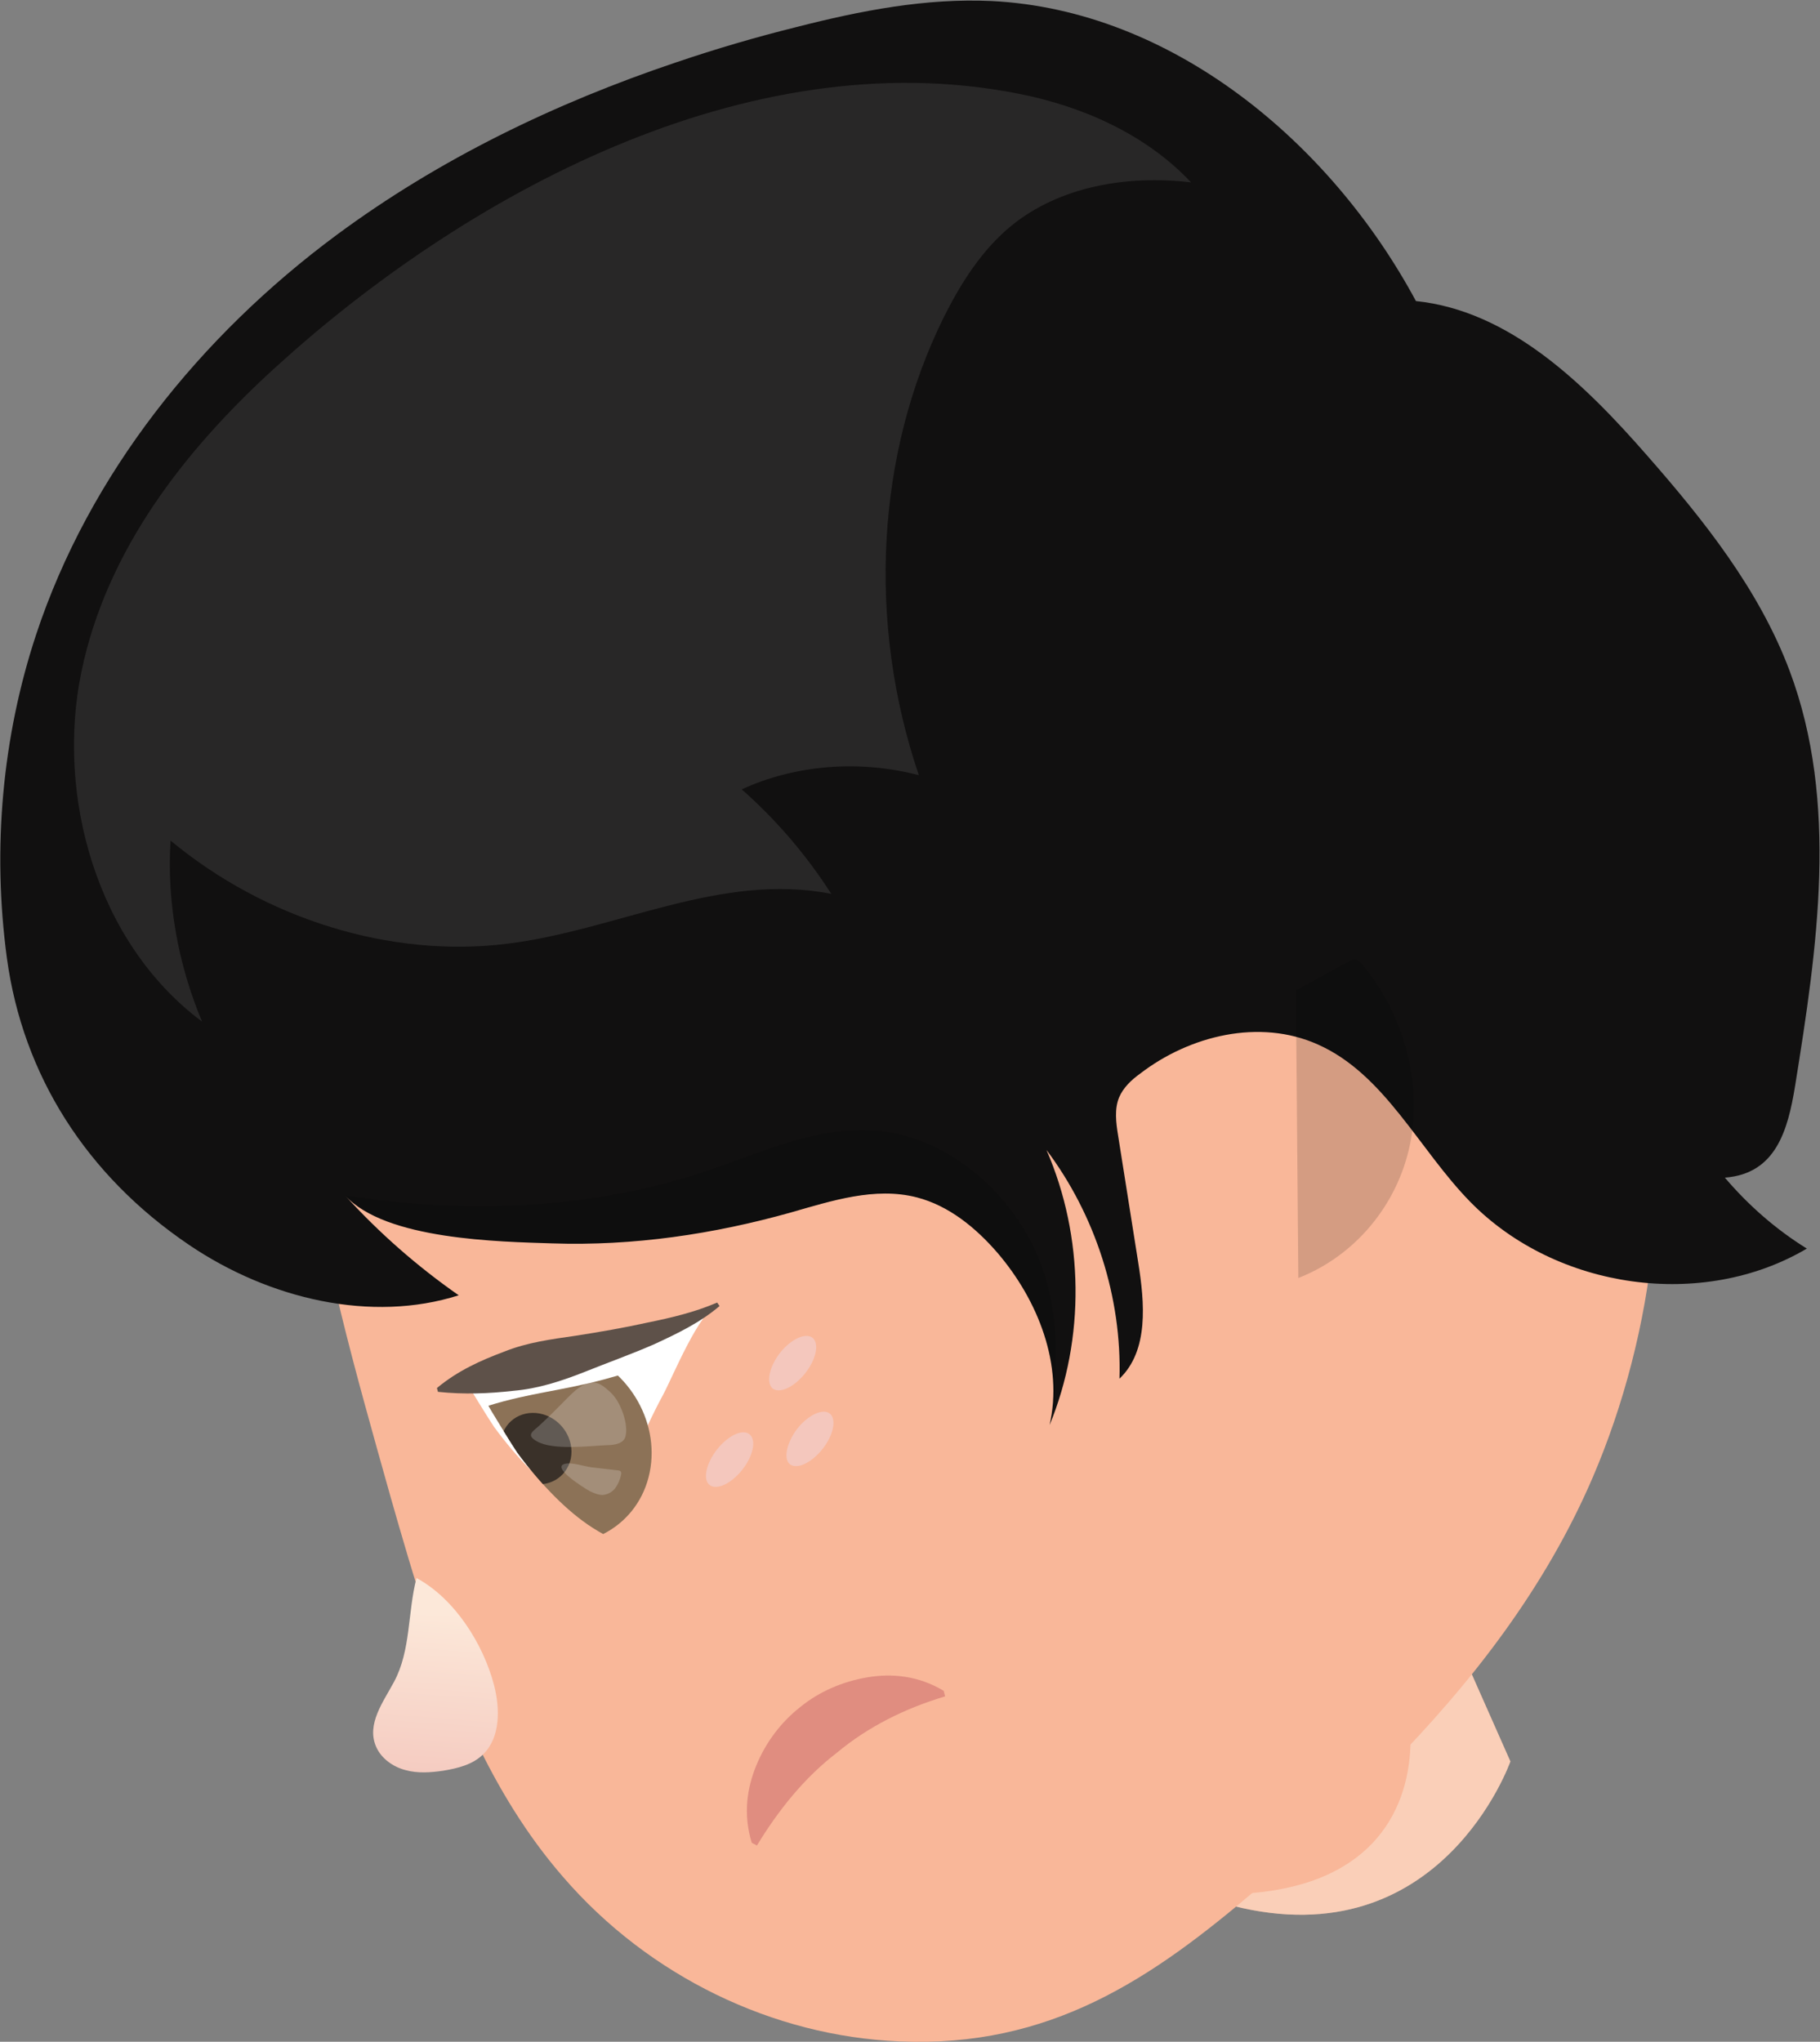 <svg width="52.61" height="59" viewBox="0 0 52.61 59" xmlns="http://www.w3.org/2000/svg" xmlns:xlink="http://www.w3.org/1999/xlink" xml:space="preserve" overflow="hidden"><rect x="0" y="0" width="52.61" height="59" fill="#808080" stroke="none"/><defs></defs><g><path d="M40.3 43.3 43.66 50.9C43.66 50.9 41.66 56.6 35.63 55.07L32.1 49.3 40.3 43.3Z" fill="#F9B799"/><path d="M43.66 50.9C43.66 50.9 41.66 56.6 35.63 55.07L35.43 54.74C43.31 54.65 40.43 46.43 39.44 47.1 38.64 47.64 34.88 49.85 33.07 50.91L32.09 49.31 40.29 43.31 43.66 50.9Z" fill="#FCE8D9" opacity="0.5"/></g><g><linearGradient x1="58.942" y1="-640.283" x2="57.218" y2="-633.564" gradientUnits="userSpaceOnUse" id="SVGID_1_" gradientTransform="matrix(0.984 -0.176 0.176 0.984 67.673 685.508)"><stop offset="0.221" stop-color="#FCE8D9"/><stop offset="1" stop-color="#F4C7BD"/></linearGradient><path d="M13.72 50.23C14.4 51.66 15.22 53.02 16.27 54.23 18.76 57.12 22.36 58.84 26 58.99 30.35 59.18 33.29 57.19 36.33 54.59 37.65 53.46 38.93 52.3 40.15 51.06 42.55 48.62 44.68 45.87 46.05 42.67 47.79 38.61 48.62 33.15 47.04 28.66 45.25 23.59 41.68 19.17 37.57 15.67 34.21 12.81 27.92 11.71 23.85 12.06 17.38 12.62 12.33 16.7 10.05 22.63 7.36 29.61 9.26 36.02 11.28 43.22 11.95 45.57 12.66 47.99 13.72 50.23Z" fill="#F9B799"/><g><path d="M22.33 40.12C22.53 40.28 22.95 40.09 23.27 39.69 23.59 39.29 23.69 38.83 23.49 38.66 23.29 38.5 22.87 38.69 22.55 39.09 22.24 39.49 22.14 39.95 22.33 40.12Z" fill="#F4C7BD"/><path d="M20.51 42.91C20.71 43.07 21.13 42.88 21.45 42.48 21.77 42.08 21.87 41.62 21.67 41.45 21.47 41.28 21.05 41.48 20.73 41.88 20.41 42.29 20.31 42.75 20.51 42.91Z" fill="#F4C7BD"/><path d="M22.83 42.31C23.03 42.47 23.45 42.28 23.77 41.88 24.09 41.48 24.19 41.02 23.99 40.85 23.79 40.69 23.37 40.88 23.05 41.28 22.74 41.69 22.64 42.15 22.83 42.31Z" fill="#F4C7BD"/></g><g><path d="M27.32 49.02C26.18 49.36 25.1 49.89 24.19 50.65 23.25 51.37 22.5 52.31 21.88 53.33L21.73 53.25C21.48 52.43 21.59 51.68 21.86 51.02 22.13 50.36 22.57 49.77 23.13 49.33 23.68 48.88 24.36 48.59 25.07 48.47 25.78 48.35 26.55 48.42 27.28 48.86L27.32 49.02Z" fill="#E08D80"/></g><path d="M11.39 48.6C11.08 49.18 10.59 49.82 10.87 50.47 11.02 50.82 11.37 51.06 11.72 51.15 12.08 51.25 12.45 51.22 12.8 51.17 13.23 51.1 13.68 50.99 13.98 50.68 14.46 50.2 14.46 49.39 14.28 48.69 13.97 47.51 13.15 46.2 12.04 45.6 11.78 46.6 11.88 47.69 11.39 48.6Z" fill="url(#SVGID_1_)"/><g><path d="M20.77 37.69C20.22 37.87 19.45 39.78 19.17 40.3 18.84 40.91 18.55 41.54 18.3 42.2 18.25 42.33 17.69 43.96 17.74 43.97 16.81 43.74 16.05 43.19 15.37 42.51 14.97 42.11 14.61 41.68 14.28 41.23 14.2 41.12 13.43 39.88 13.45 39.88 14.64 39.51 15.62 39.44 16.83 39.11 17.95 38.8 19.81 38.31 20.77 37.69Z" fill="#FFFFFF"/><g><defs><path d="M21.44 38.43C20.89 38.61 20.12 40.52 19.84 41.04 19.51 41.65 19.22 42.28 18.97 42.94 18.92 43.07 18.36 44.7 18.41 44.71 17.48 44.48 16.72 43.93 16.04 43.25 15.64 42.85 15.28 42.42 14.95 41.97 14.87 41.86 14.1 40.62 14.12 40.62 15.31 40.25 16.29 40.18 17.5 39.85 18.63 39.53 20.49 39.05 21.44 38.43Z" id="SVGID_2_"/></defs><clipPath id="SVGID_3_"><use width="100%" height="100%" xlink:href="#SVGID_2_" overflow="visible"></use></clipPath><g clip-path="url(#SVGID_3_)"><path d="M15.43 44.49C13.9 44.05 12.91 42.46 13.22 40.94 13.53 39.43 15.03 38.56 16.57 39 18.1 39.44 19.09 41.03 18.78 42.55 18.47 44.07 16.97 44.94 15.43 44.49Z" fill="#8C7257"/><path d="M15.29 42.85C14.74 42.69 14.38 42.12 14.49 41.57 14.6 41.02 15.14 40.71 15.7 40.87 16.25 41.03 16.61 41.6 16.5 42.15 16.38 42.7 15.84 43.01 15.29 42.85Z" fill="#3A3129"/><path d="M16.39 40.41C16.53 40.27 16.67 40.13 16.85 40.03 17.11 39.9 17.3 39.93 17.53 40.13 17.6 40.19 17.66 40.24 17.72 40.31 17.96 40.58 18.17 41.17 18.08 41.51 18.03 41.71 17.77 41.76 17.56 41.76 17.06 41.78 15.99 41.92 15.52 41.65 15.17 41.45 15.42 41.37 15.67 41.12 15.92 40.89 16.15 40.65 16.39 40.41Z" fill="#FFFFFF" opacity="0.2"/><path d="M17.87 42.49C17.89 42.49 17.92 42.5 17.93 42.51 17.97 42.54 17.96 42.59 17.95 42.63 17.92 42.77 17.86 42.9 17.78 43.01 17.69 43.12 17.56 43.19 17.42 43.2 17.29 43.2 17.15 43.14 17.03 43.08 16.89 43 15.92 42.4 16.33 42.3 16.53 42.25 16.88 42.37 17.09 42.4 17.36 42.43 17.61 42.46 17.87 42.49Z" fill="#FFFFFF" opacity="0.2"/></g></g><g><path d="M12.63 40.11C13.23 39.61 13.9 39.31 14.57 39.06 15.24 38.79 15.94 38.7 16.63 38.6 17.34 38.49 18.03 38.37 18.71 38.22 19.4 38.08 20.08 37.92 20.73 37.64L20.8 37.74C20.24 38.22 19.57 38.54 18.92 38.84 18.26 39.13 17.58 39.37 16.91 39.64 16.23 39.91 15.55 40.13 14.84 40.19 14.13 40.27 13.42 40.3 12.66 40.22L12.63 40.11Z" fill="#5E5149"/></g></g><path d="M19.55 1.8C16.04 2.98 12.69 4.6 9.73 6.79 5.8 9.7 2.58 13.69 1.04 18.35 0.07 21.29-0.23 24.51 0.2 27.69 0.66 31.06 2.49 33.96 5.46 35.97 7.79 37.55 10.75 38.23 13.26 37.43 12.07 36.6 10.96 35.63 9.98 34.55 11.15 35.83 14.44 35.88 15.96 35.93 18.31 36.01 20.64 35.66 22.85 35.04 24.04 34.7 25.29 34.29 26.5 34.6 27.43 34.84 28.21 35.48 28.84 36.21 30.01 37.58 30.74 39.44 30.34 41.18 31.37 38.68 31.34 35.74 30.25 33.23 31.67 35.12 32.43 37.5 32.36 39.84 33.21 39.03 33.09 37.65 32.9 36.47 32.71 35.25 32.51 34.03 32.32 32.81 32.26 32.44 32.21 32.05 32.35 31.71 32.47 31.43 32.7 31.21 32.95 31.03 34.39 29.92 36.41 29.43 38.09 30.18 40.03 31.04 41.01 33.21 42.5 34.73 44.99 37.27 49.22 37.86 52.23 36.08 51.34 35.53 50.54 34.83 49.86 34.03 51.33 33.92 51.68 32.67 51.89 31.38 52.53 27.4 53.16 23.19 51.73 19.38 50.85 17.04 49.26 15.04 47.61 13.16 45.8 11.09 43.64 8.98 40.93 8.7 38.45 4.09 33.86 0.29 28.67 0.03 26.76-0.06 24.87 0.31 23.03 0.78 21.86 1.07 20.7 1.41 19.55 1.8Z" fill="#111010"/><path d="M30.34 41.17C30.74 39.44 30.01 37.57 28.84 36.2 28.21 35.47 27.43 34.83 26.5 34.59 25.29 34.28 24.04 34.7 22.85 35.03 20.64 35.65 18.31 36 15.96 35.92 14.44 35.87 11.15 35.82 9.98 34.54 13.53 35.11 17.27 34.93 20.54 33.8 22.19 33.23 23.86 32.44 25.65 32.71 27.38 32.98 28.95 34.26 29.79 35.86 30.64 37.46 30.65 39.48 30.34 41.17Z" opacity="0.15"/><path d="M37.53 36.93C39.17 36.29 40.4 34.82 40.76 33.06 41.12 31.31 40.59 29.33 39.38 27.87 39.33 27.82 39.28 27.76 39.22 27.74 39.13 27.71 39.04 27.75 38.96 27.8 38.46 28.07 37.96 28.34 37.46 28.62L37.53 36.93Z" opacity="0.15"/><path d="M7.98 10.6C5.37 12.97 3.08 15.88 2.35 19.43 1.62 22.98 2.78 27.24 5.84 29.52 5.14 27.85 4.82 26.04 4.93 24.29 7.68 26.57 11.31 27.69 14.67 27.27 17.83 26.88 20.82 25.2 24.03 25.83 23.31 24.71 22.44 23.69 21.44 22.81 22.99 22.1 24.83 21.95 26.56 22.4 25.06 17.98 25.33 13.11 27.28 9.17 27.78 8.17 28.39 7.21 29.25 6.51 30.64 5.39 32.57 5.05 34.43 5.27 33.11 3.87 31.28 3.07 29.45 2.71 21.54 1.14 13.37 5.7 7.98 10.6Z" fill="#FFFFFF" opacity="0.1"/></g></svg>